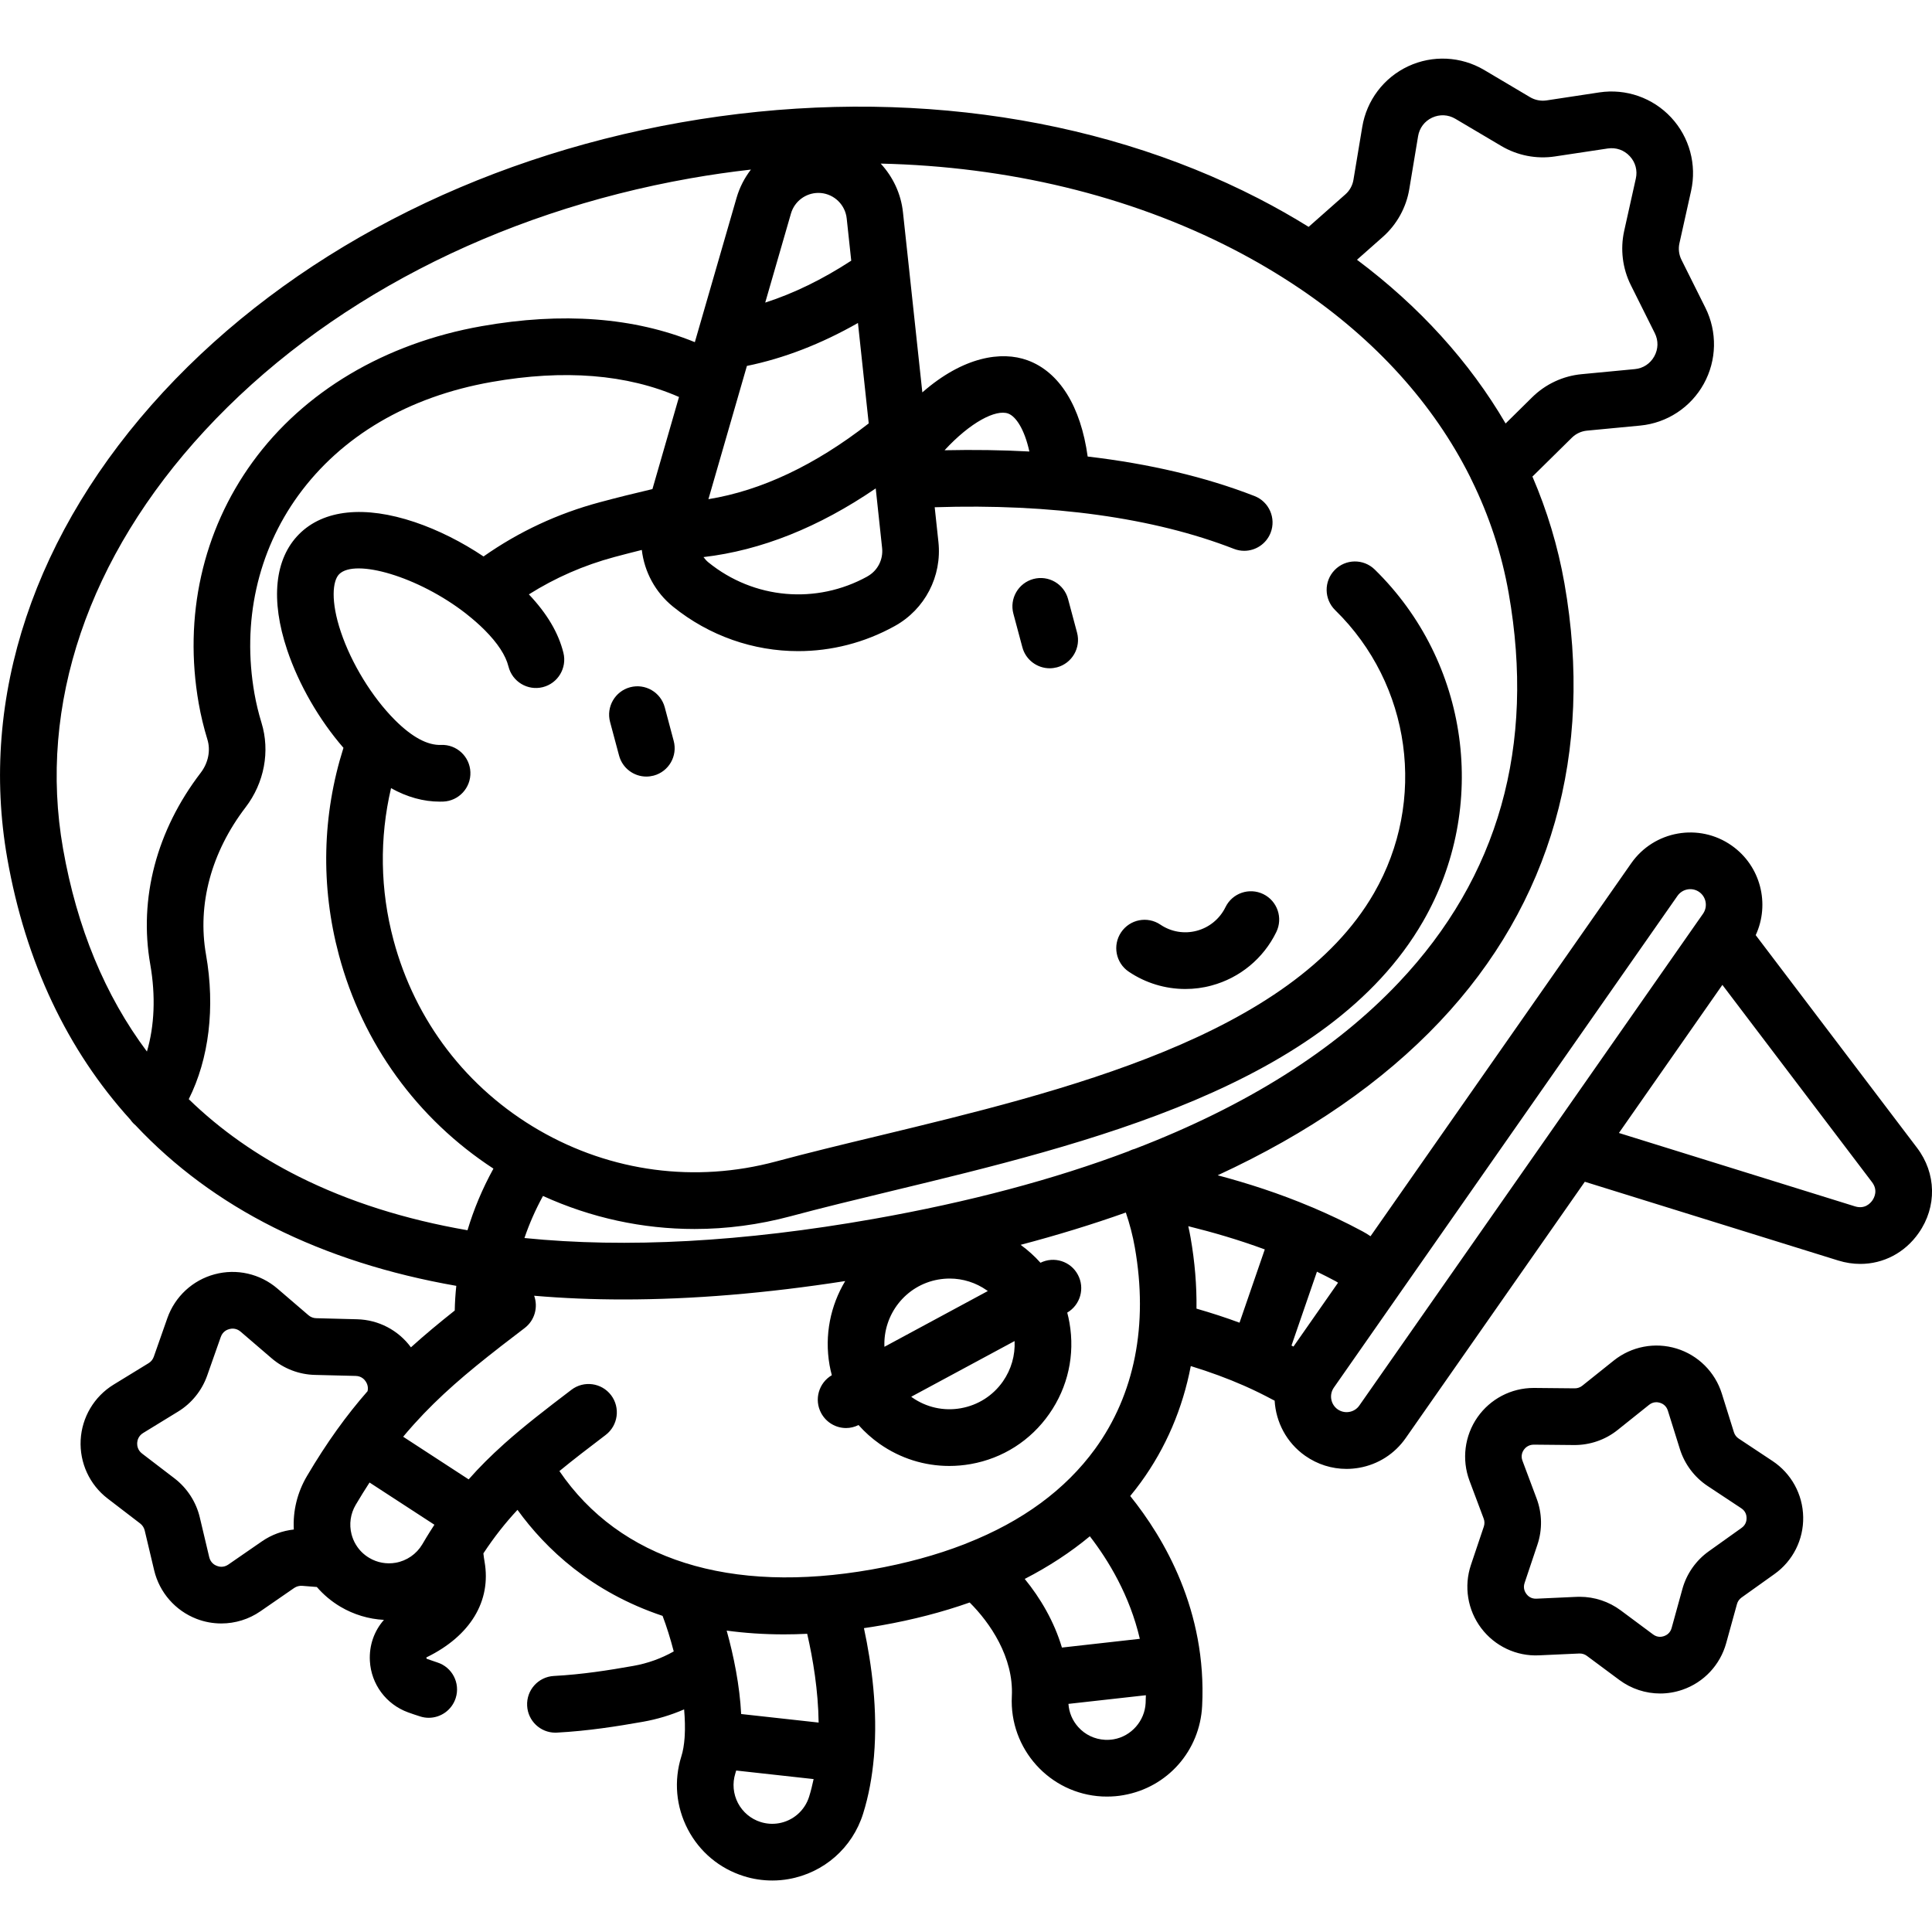<svg width="40" height="40" viewBox="0 0 40 40" fill="none" xmlns="http://www.w3.org/2000/svg">
<g clip-path="url(#clip0)">
<path d="M39.69 23.764L36.35 19.361C36.649 18.716 36.454 17.928 35.852 17.506C35.178 17.032 34.244 17.197 33.772 17.874L28.375 25.595C28.321 25.558 28.266 25.523 28.208 25.493C27.859 25.305 27.514 25.143 27.173 24.998C27.166 24.995 27.158 24.992 27.15 24.989C26.481 24.706 25.83 24.498 25.211 24.333C27.088 23.466 28.626 22.403 29.811 21.149C32.114 18.713 33.005 15.577 32.39 12.078C32.255 11.312 32.031 10.572 31.727 9.866C31.736 9.857 31.746 9.849 31.755 9.84L32.544 9.062C32.628 8.979 32.739 8.927 32.857 8.916L33.959 8.811C34.513 8.758 35.005 8.435 35.275 7.947C35.545 7.459 35.557 6.87 35.308 6.371L34.813 5.379C34.76 5.273 34.745 5.151 34.771 5.036L35.012 3.953C35.133 3.409 34.979 2.84 34.599 2.432C34.219 2.024 33.664 1.83 33.113 1.913L32.019 2.079C31.902 2.096 31.782 2.073 31.68 2.013L30.727 1.448C30.247 1.165 29.66 1.136 29.155 1.372C28.65 1.608 28.295 2.077 28.204 2.628L28.022 3.721C28.003 3.838 27.944 3.946 27.855 4.024L27.094 4.697C26.762 4.491 26.417 4.295 26.058 4.11C22.617 2.339 18.366 1.781 14.09 2.536C9.813 3.292 6.01 5.274 3.38 8.116C0.71 11.004 -0.437 14.434 0.151 17.774C0.529 19.921 1.395 21.745 2.699 23.181C2.728 23.224 2.764 23.263 2.805 23.297C3.605 24.149 4.563 24.86 5.67 25.414C6.791 25.975 8.052 26.378 9.447 26.622C9.429 26.792 9.418 26.962 9.415 27.133C9.093 27.388 8.792 27.638 8.508 27.895C8.247 27.54 7.837 27.325 7.394 27.314L6.547 27.292C6.488 27.291 6.431 27.269 6.386 27.23L5.743 26.678C5.385 26.371 4.899 26.26 4.443 26.383C3.988 26.505 3.622 26.844 3.465 27.29L3.184 28.09C3.164 28.146 3.126 28.194 3.075 28.224L2.352 28.667C1.95 28.913 1.695 29.342 1.67 29.814C1.646 30.286 1.854 30.739 2.229 31.026L2.902 31.542C2.949 31.578 2.982 31.629 2.996 31.687L3.192 32.513C3.302 32.972 3.63 33.347 4.07 33.517C4.236 33.581 4.41 33.612 4.582 33.612C4.868 33.612 5.152 33.526 5.393 33.359L6.091 32.877C6.14 32.844 6.199 32.828 6.257 32.833L6.56 32.857C6.698 33.017 6.862 33.155 7.049 33.266C7.325 33.429 7.634 33.521 7.949 33.538C7.748 33.765 7.64 34.065 7.658 34.388C7.684 34.87 7.995 35.288 8.45 35.453C8.533 35.483 8.616 35.511 8.699 35.537C8.758 35.556 8.818 35.565 8.876 35.565C9.125 35.565 9.355 35.406 9.435 35.156C9.533 34.847 9.363 34.517 9.054 34.419C8.985 34.397 8.916 34.373 8.847 34.348C8.834 34.343 8.832 34.34 8.831 34.337C8.827 34.327 8.828 34.317 8.827 34.316C8.827 34.316 8.829 34.314 8.836 34.311C9.74 33.868 10.175 33.147 10.032 32.331C10.022 32.275 10.014 32.219 10.008 32.161C10.235 31.817 10.464 31.528 10.714 31.26C11.301 32.071 12.245 32.962 13.718 33.455C13.801 33.673 13.88 33.925 13.949 34.191C13.69 34.337 13.41 34.438 13.111 34.491C12.603 34.581 12.052 34.668 11.467 34.699C11.144 34.717 10.896 34.993 10.914 35.317C10.93 35.63 11.189 35.873 11.498 35.873C11.509 35.873 11.519 35.872 11.53 35.872C12.177 35.837 12.77 35.743 13.314 35.647C13.606 35.595 13.892 35.509 14.164 35.391C14.181 35.588 14.186 35.776 14.176 35.946C14.176 35.947 14.175 35.948 14.175 35.949C14.174 35.958 14.174 35.968 14.174 35.977C14.163 36.122 14.142 36.254 14.106 36.366C13.948 36.87 13.996 37.405 14.24 37.873C14.484 38.341 14.896 38.685 15.398 38.843C15.589 38.904 15.79 38.934 15.99 38.934C16.104 38.934 16.218 38.924 16.33 38.904C17.059 38.775 17.649 38.256 17.87 37.549C17.988 37.172 18.057 36.781 18.092 36.389C18.093 36.387 18.093 36.384 18.093 36.382C18.094 36.373 18.094 36.365 18.095 36.357C18.175 35.409 18.049 34.461 17.887 33.709C18.008 33.691 18.13 33.672 18.255 33.65C18.903 33.535 19.512 33.377 20.076 33.178C20.494 33.593 20.99 34.311 20.949 35.12C20.894 36.209 21.733 37.139 22.819 37.194C22.853 37.196 22.887 37.196 22.92 37.196C23.035 37.196 23.15 37.187 23.263 37.166C24.174 37.006 24.842 36.246 24.889 35.32C24.989 33.349 24.1 31.842 23.4 30.973C23.476 30.881 23.549 30.787 23.619 30.691C24.139 29.975 24.485 29.163 24.654 28.283C25.054 28.406 25.415 28.539 25.756 28.689C25.768 28.695 25.781 28.701 25.794 28.706C25.983 28.79 26.165 28.88 26.344 28.976C26.359 28.984 26.375 28.991 26.39 28.999C26.416 29.441 26.634 29.868 27.023 30.141C27.277 30.319 27.573 30.412 27.877 30.412C27.964 30.412 28.052 30.404 28.14 30.389C28.533 30.319 28.875 30.101 29.104 29.773L32.812 24.467L38.06 26.098C38.212 26.145 38.365 26.168 38.516 26.168C38.991 26.168 39.437 25.94 39.725 25.527C40.105 24.984 40.091 24.292 39.69 23.764ZM28.63 4.905C28.92 4.648 29.115 4.296 29.178 3.914L29.36 2.82C29.388 2.649 29.494 2.509 29.65 2.436C29.807 2.363 29.982 2.371 30.131 2.459L31.084 3.023C31.417 3.22 31.811 3.297 32.193 3.239L33.288 3.074C33.459 3.049 33.624 3.106 33.742 3.233C33.86 3.359 33.906 3.529 33.868 3.697L33.627 4.78C33.543 5.158 33.592 5.558 33.765 5.904L34.26 6.896C34.338 7.051 34.334 7.227 34.25 7.378C34.166 7.529 34.02 7.626 33.848 7.642L32.746 7.747C32.361 7.783 31.997 7.953 31.721 8.226L31.172 8.768C30.425 7.49 29.388 6.346 28.095 5.378L28.63 4.905ZM17.763 6.687L17.986 8.766C16.875 9.631 15.762 10.157 14.667 10.335L15.464 7.576C16.23 7.419 16.999 7.122 17.763 6.687ZM18.131 10.112L18.263 11.345C18.289 11.586 18.169 11.818 17.958 11.934V11.935C16.901 12.519 15.61 12.406 14.67 11.646C14.629 11.613 14.595 11.575 14.565 11.534C15.757 11.395 16.951 10.918 18.131 10.112ZM16.376 4.421C16.449 4.167 16.683 3.994 16.943 3.994C16.96 3.994 16.977 3.995 16.994 3.996C17.275 4.021 17.5 4.242 17.53 4.522L17.624 5.397C17.029 5.785 16.433 6.075 15.843 6.265L16.376 4.421ZM3.042 21.771C2.175 20.612 1.593 19.209 1.305 17.57C0.782 14.6 1.825 11.526 4.24 8.915C6.697 6.258 10.267 4.403 14.293 3.692C14.712 3.618 15.13 3.558 15.547 3.511C15.415 3.682 15.313 3.878 15.25 4.095L14.386 7.084C13.126 6.57 11.645 6.457 9.971 6.753C7.973 7.106 6.289 8.105 5.228 9.568C4.194 10.992 3.798 12.767 4.114 14.563C4.158 14.814 4.219 15.065 4.294 15.31C4.364 15.537 4.312 15.795 4.155 16C3.241 17.193 2.871 18.602 3.111 19.967C3.225 20.618 3.198 21.241 3.042 21.771ZM6.194 24.364C5.321 23.927 4.559 23.39 3.908 22.757C4.327 21.922 4.458 20.859 4.265 19.763C4.082 18.726 4.374 17.643 5.085 16.714C5.472 16.208 5.595 15.554 5.414 14.964C5.353 14.766 5.304 14.562 5.268 14.359C5.008 12.88 5.33 11.423 6.175 10.258C7.07 9.026 8.453 8.213 10.175 7.909C11.678 7.643 12.982 7.748 14.058 8.219L13.508 10.126C13.135 10.213 12.769 10.304 12.416 10.399C11.546 10.632 10.739 11.009 10.011 11.521C9.565 11.222 9.072 10.973 8.588 10.81C7.551 10.461 6.701 10.549 6.193 11.058C5.685 11.567 5.597 12.419 5.946 13.458C6.186 14.174 6.611 14.908 7.111 15.483C6.67 16.874 6.636 18.348 7.016 19.77C7.507 21.608 8.637 23.164 10.216 24.195C9.989 24.607 9.81 25.033 9.679 25.471C8.385 25.247 7.222 24.878 6.194 24.364ZM6.356 30.559C6.155 30.899 6.062 31.282 6.083 31.667C5.849 31.692 5.622 31.775 5.426 31.91L4.728 32.392C4.631 32.459 4.537 32.439 4.49 32.42C4.443 32.403 4.36 32.355 4.332 32.24L4.136 31.414C4.06 31.095 3.874 30.809 3.614 30.609L2.941 30.094C2.847 30.022 2.838 29.926 2.84 29.875C2.843 29.825 2.863 29.73 2.963 29.669L3.686 29.226C3.966 29.055 4.18 28.79 4.289 28.481L4.571 27.68C4.61 27.569 4.698 27.53 4.747 27.517C4.796 27.504 4.891 27.493 4.981 27.57L5.624 28.122C5.873 28.336 6.191 28.458 6.518 28.466L7.365 28.487C7.483 28.49 7.547 28.562 7.574 28.605C7.598 28.642 7.631 28.713 7.61 28.803C7.177 29.297 6.769 29.859 6.356 30.559ZM8.91 31.699C8.91 31.7 8.909 31.7 8.909 31.7C8.854 31.788 8.798 31.879 8.743 31.974C8.623 32.175 8.423 32.314 8.192 32.355C8.004 32.388 7.81 32.353 7.646 32.255C7.532 32.188 7.439 32.096 7.372 31.986C7.37 31.984 7.37 31.982 7.368 31.98C7.328 31.914 7.298 31.842 7.278 31.765C7.225 31.557 7.256 31.341 7.364 31.157C7.46 30.994 7.556 30.841 7.651 30.694L8.994 31.568C8.966 31.611 8.938 31.654 8.91 31.699ZM16.752 37.198C16.662 37.485 16.422 37.696 16.126 37.748C16 37.77 15.873 37.762 15.748 37.723C15.545 37.659 15.378 37.519 15.278 37.329C15.18 37.139 15.16 36.922 15.224 36.718C15.231 36.698 15.236 36.677 15.242 36.657L16.845 36.834C16.819 36.957 16.789 37.079 16.752 37.198ZM15.345 35.487C15.315 34.898 15.191 34.284 15.045 33.76C15.415 33.81 15.809 33.838 16.231 33.838C16.388 33.838 16.548 33.834 16.712 33.826C16.833 34.353 16.94 35 16.949 35.664L15.345 35.487ZM23.719 35.261C23.7 35.63 23.423 35.946 23.059 36.01C23 36.02 22.94 36.024 22.879 36.021C22.665 36.01 22.468 35.917 22.325 35.758C22.203 35.623 22.133 35.455 22.121 35.277L23.724 35.098C23.723 35.152 23.721 35.206 23.719 35.261ZM23.599 33.93L21.986 34.111C21.825 33.57 21.539 33.085 21.216 32.69C21.713 32.434 22.164 32.139 22.564 31.807C22.952 32.309 23.389 33.032 23.599 33.93ZM22.672 29.999C22.056 30.845 21.165 31.498 20.014 31.952C19.996 31.959 19.978 31.966 19.96 31.974C19.387 32.196 18.751 32.37 18.051 32.494C15.108 33.014 12.832 32.291 11.582 30.457C11.863 30.226 12.176 29.985 12.54 29.709C12.797 29.513 12.847 29.144 12.652 28.886C12.456 28.628 12.088 28.578 11.831 28.774C11.298 29.179 10.847 29.528 10.446 29.886C10.437 29.894 10.429 29.901 10.421 29.909C10.165 30.139 9.928 30.373 9.703 30.629L8.347 29.746C8.406 29.675 8.465 29.606 8.526 29.538C8.543 29.521 8.559 29.503 8.574 29.484C9.098 28.902 9.665 28.422 10.343 27.895C10.346 27.892 10.349 27.89 10.352 27.887C10.516 27.761 10.685 27.631 10.862 27.496C11.072 27.336 11.144 27.063 11.059 26.827C11.654 26.878 12.269 26.904 12.906 26.904C14.334 26.904 15.867 26.777 17.499 26.523C17.196 27.028 17.066 27.639 17.175 28.263C17.188 28.334 17.203 28.403 17.222 28.472C16.951 28.631 16.851 28.977 17.001 29.256C17.107 29.453 17.309 29.566 17.517 29.566C17.604 29.566 17.692 29.545 17.775 29.504C17.904 29.649 18.05 29.78 18.212 29.894C18.641 30.195 19.141 30.351 19.654 30.351C19.801 30.351 19.949 30.338 20.097 30.312C20.76 30.195 21.338 29.826 21.724 29.273C22.111 28.72 22.259 28.05 22.142 27.385C22.13 27.314 22.114 27.245 22.096 27.176C22.367 27.017 22.466 26.671 22.316 26.392C22.167 26.112 21.824 26.005 21.542 26.144C21.42 26.007 21.282 25.883 21.131 25.773C21.893 25.572 22.619 25.349 23.309 25.104C23.39 25.342 23.453 25.584 23.496 25.829C23.777 27.428 23.492 28.87 22.672 29.999ZM18.311 27.884C18.282 27.216 18.75 26.611 19.424 26.492C19.504 26.478 19.583 26.471 19.662 26.471C19.936 26.471 20.204 26.555 20.433 26.716C20.44 26.721 20.445 26.726 20.451 26.73L18.311 27.884ZM21.006 27.765C21.02 28.061 20.937 28.352 20.765 28.6C20.558 28.896 20.248 29.093 19.893 29.156C19.538 29.219 19.18 29.139 18.884 28.932C18.878 28.928 18.872 28.922 18.866 28.918L21.006 27.765ZM23.497 23.785C23.461 23.795 23.424 23.807 23.389 23.824C23.384 23.826 23.379 23.829 23.374 23.832C21.822 24.419 20.057 24.888 18.085 25.237C15.382 25.714 12.967 25.845 10.858 25.632C10.959 25.335 11.087 25.044 11.242 24.761C12.236 25.214 13.303 25.445 14.38 25.445C15.043 25.445 15.711 25.357 16.369 25.181C17.016 25.007 17.716 24.838 18.458 24.659C22.488 23.687 27.503 22.477 29.462 19.078C30.831 16.702 30.42 13.706 28.462 11.791C28.23 11.565 27.859 11.569 27.633 11.802C27.407 12.034 27.412 12.405 27.643 12.632C29.218 14.171 29.548 16.58 28.447 18.491C26.74 21.454 21.995 22.598 18.183 23.518C17.434 23.698 16.727 23.869 16.066 24.047C14.398 24.495 12.656 24.265 11.16 23.4C9.664 22.534 8.595 21.137 8.148 19.466C7.869 18.425 7.854 17.351 8.096 16.318C8.429 16.503 8.766 16.597 9.106 16.597C9.129 16.597 9.152 16.597 9.175 16.596C9.498 16.584 9.751 16.311 9.739 15.987C9.727 15.663 9.454 15.409 9.131 15.423C8.85 15.433 8.532 15.261 8.183 14.914C8.181 14.912 8.18 14.911 8.179 14.909C8.177 14.908 8.176 14.907 8.175 14.906C7.704 14.434 7.276 13.736 7.057 13.083C6.843 12.447 6.885 12.025 7.022 11.888C7.351 11.558 8.662 11.937 9.645 12.702C9.65 12.706 9.656 12.711 9.662 12.716C9.793 12.819 9.918 12.928 10.034 13.044C10.304 13.315 10.47 13.569 10.527 13.798C10.605 14.113 10.923 14.305 11.237 14.227C11.551 14.149 11.742 13.83 11.665 13.516C11.562 13.102 11.327 12.705 10.95 12.306C11.495 11.962 12.087 11.703 12.719 11.533C12.905 11.483 13.096 11.434 13.288 11.386C13.341 11.838 13.566 12.262 13.934 12.56C14.688 13.169 15.603 13.481 16.525 13.481C17.209 13.481 17.896 13.31 18.524 12.962C19.15 12.616 19.505 11.932 19.429 11.22L19.352 10.502C21.759 10.423 23.892 10.718 25.548 11.364C25.618 11.391 25.69 11.404 25.76 11.404C25.995 11.404 26.216 11.262 26.307 11.03C26.424 10.728 26.275 10.387 25.973 10.27C24.963 9.876 23.799 9.602 22.519 9.452C22.376 8.415 21.935 7.7 21.273 7.459C20.736 7.263 19.945 7.381 19.096 8.124L18.827 5.62C18.827 5.62 18.827 5.619 18.827 5.618L18.695 4.396C18.654 4.008 18.485 3.659 18.234 3.387C20.863 3.447 23.367 4.045 25.523 5.154C25.994 5.397 26.44 5.66 26.86 5.941C26.872 5.949 26.883 5.957 26.895 5.965C26.896 5.965 26.897 5.966 26.898 5.966C28.479 7.033 29.681 8.364 30.439 9.877C30.439 9.878 30.439 9.879 30.44 9.879C30.447 9.898 30.457 9.916 30.466 9.934C30.832 10.677 31.092 11.463 31.236 12.282C31.792 15.444 31.027 18.156 28.961 20.341C27.632 21.747 25.804 22.898 23.497 23.785ZM19.556 9.322C20.093 8.739 20.62 8.47 20.873 8.562C21.033 8.621 21.21 8.885 21.312 9.348C20.744 9.317 20.158 9.309 19.556 9.322ZM25.663 27.385C25.383 27.281 25.088 27.185 24.772 27.094C24.778 26.618 24.738 26.128 24.65 25.625C24.636 25.546 24.62 25.466 24.602 25.387C25.117 25.515 25.645 25.668 26.186 25.868L25.663 27.385ZM26.78 27.879C26.766 27.872 26.753 27.865 26.739 27.858L27.266 26.329C27.395 26.392 27.524 26.457 27.655 26.527C27.671 26.536 27.687 26.547 27.703 26.557L26.78 27.879ZM32.096 23.445C32.095 23.445 32.095 23.446 32.094 23.448L28.144 29.099C28.095 29.17 28.021 29.217 27.936 29.232C27.851 29.247 27.766 29.228 27.695 29.179C27.55 29.077 27.514 28.875 27.616 28.729L28.93 26.848C28.932 26.846 28.933 26.844 28.934 26.842L34.731 18.547C34.833 18.401 35.035 18.365 35.181 18.468C35.326 18.57 35.361 18.771 35.26 18.917L35.165 19.053C35.164 19.055 35.163 19.056 35.161 19.058L32.096 23.445ZM38.765 24.854C38.724 24.912 38.609 25.039 38.407 24.977L33.518 23.457L35.66 20.391L38.758 24.475C38.886 24.643 38.805 24.796 38.765 24.854ZM36.696 30.247L35.999 29.785C35.951 29.754 35.916 29.707 35.899 29.653L35.649 28.854C35.509 28.406 35.158 28.057 34.711 27.92C34.263 27.783 33.778 27.876 33.412 28.168L32.758 28.691C32.714 28.726 32.656 28.745 32.602 28.744L31.766 28.736C31.761 28.736 31.756 28.736 31.752 28.736C31.289 28.736 30.856 28.962 30.59 29.342C30.322 29.726 30.26 30.217 30.424 30.656L30.718 31.441C30.738 31.493 30.739 31.552 30.721 31.606L30.454 32.4C30.305 32.844 30.384 33.333 30.666 33.708C30.948 34.082 31.395 34.294 31.862 34.272L32.698 34.234C32.754 34.232 32.81 34.249 32.855 34.283L33.527 34.782C33.775 34.966 34.072 35.062 34.372 35.062C34.527 35.062 34.683 35.036 34.834 34.984C35.276 34.832 35.614 34.471 35.739 34.019L35.962 33.211C35.976 33.157 36.01 33.109 36.056 33.076L36.737 32.59C37.119 32.319 37.342 31.877 37.333 31.408C37.325 30.939 37.087 30.505 36.696 30.247ZM36.058 31.633L35.377 32.119C35.112 32.308 34.918 32.585 34.832 32.899V32.899L34.609 33.707C34.579 33.815 34.498 33.858 34.452 33.874C34.406 33.89 34.316 33.907 34.225 33.839L33.554 33.34C33.309 33.158 33.011 33.06 32.708 33.06C32.687 33.06 32.666 33.06 32.645 33.061L31.809 33.099C31.696 33.104 31.631 33.04 31.602 33.001C31.573 32.962 31.529 32.881 31.565 32.774L31.831 31.98C31.935 31.671 31.929 31.333 31.815 31.028L31.521 30.243C31.481 30.138 31.522 30.055 31.55 30.015C31.578 29.976 31.642 29.911 31.754 29.91L32.59 29.918C32.914 29.92 33.234 29.812 33.489 29.608L34.142 29.086C34.23 29.015 34.321 29.029 34.368 29.043C34.414 29.057 34.497 29.097 34.531 29.205L34.781 30.004C34.879 30.315 35.082 30.585 35.353 30.765L36.051 31.227C36.145 31.288 36.161 31.379 36.161 31.428C36.162 31.477 36.15 31.568 36.058 31.633ZM26.156 18.512C25.865 18.37 25.514 18.49 25.372 18.782C25.254 19.023 25.038 19.201 24.78 19.27C24.522 19.34 24.246 19.294 24.024 19.143C23.755 18.962 23.391 19.034 23.211 19.303C23.03 19.572 23.101 19.937 23.37 20.118C23.72 20.354 24.128 20.476 24.541 20.476C24.723 20.476 24.905 20.453 25.084 20.404C25.669 20.247 26.158 19.844 26.424 19.298C26.567 19.006 26.447 18.655 26.156 18.512ZM13.763 14.644C13.679 14.331 13.358 14.145 13.045 14.229C12.733 14.313 12.547 14.635 12.631 14.948L12.817 15.643C12.887 15.905 13.123 16.078 13.382 16.078C13.432 16.078 13.483 16.071 13.534 16.058C13.847 15.974 14.032 15.652 13.948 15.339L13.763 14.644ZM22.113 12.402C22.029 12.089 21.708 11.904 21.396 11.987C21.083 12.071 20.897 12.393 20.981 12.706L21.167 13.401C21.237 13.663 21.474 13.836 21.733 13.836C21.783 13.836 21.834 13.829 21.885 13.816C22.197 13.732 22.383 13.41 22.299 13.097L22.113 12.402Z" fill="black"/>
</g>
<defs>
<clipPath id="clip0">
<rect width="40" height="40" fill="white"/>
</clipPath>
</defs>
</svg>
